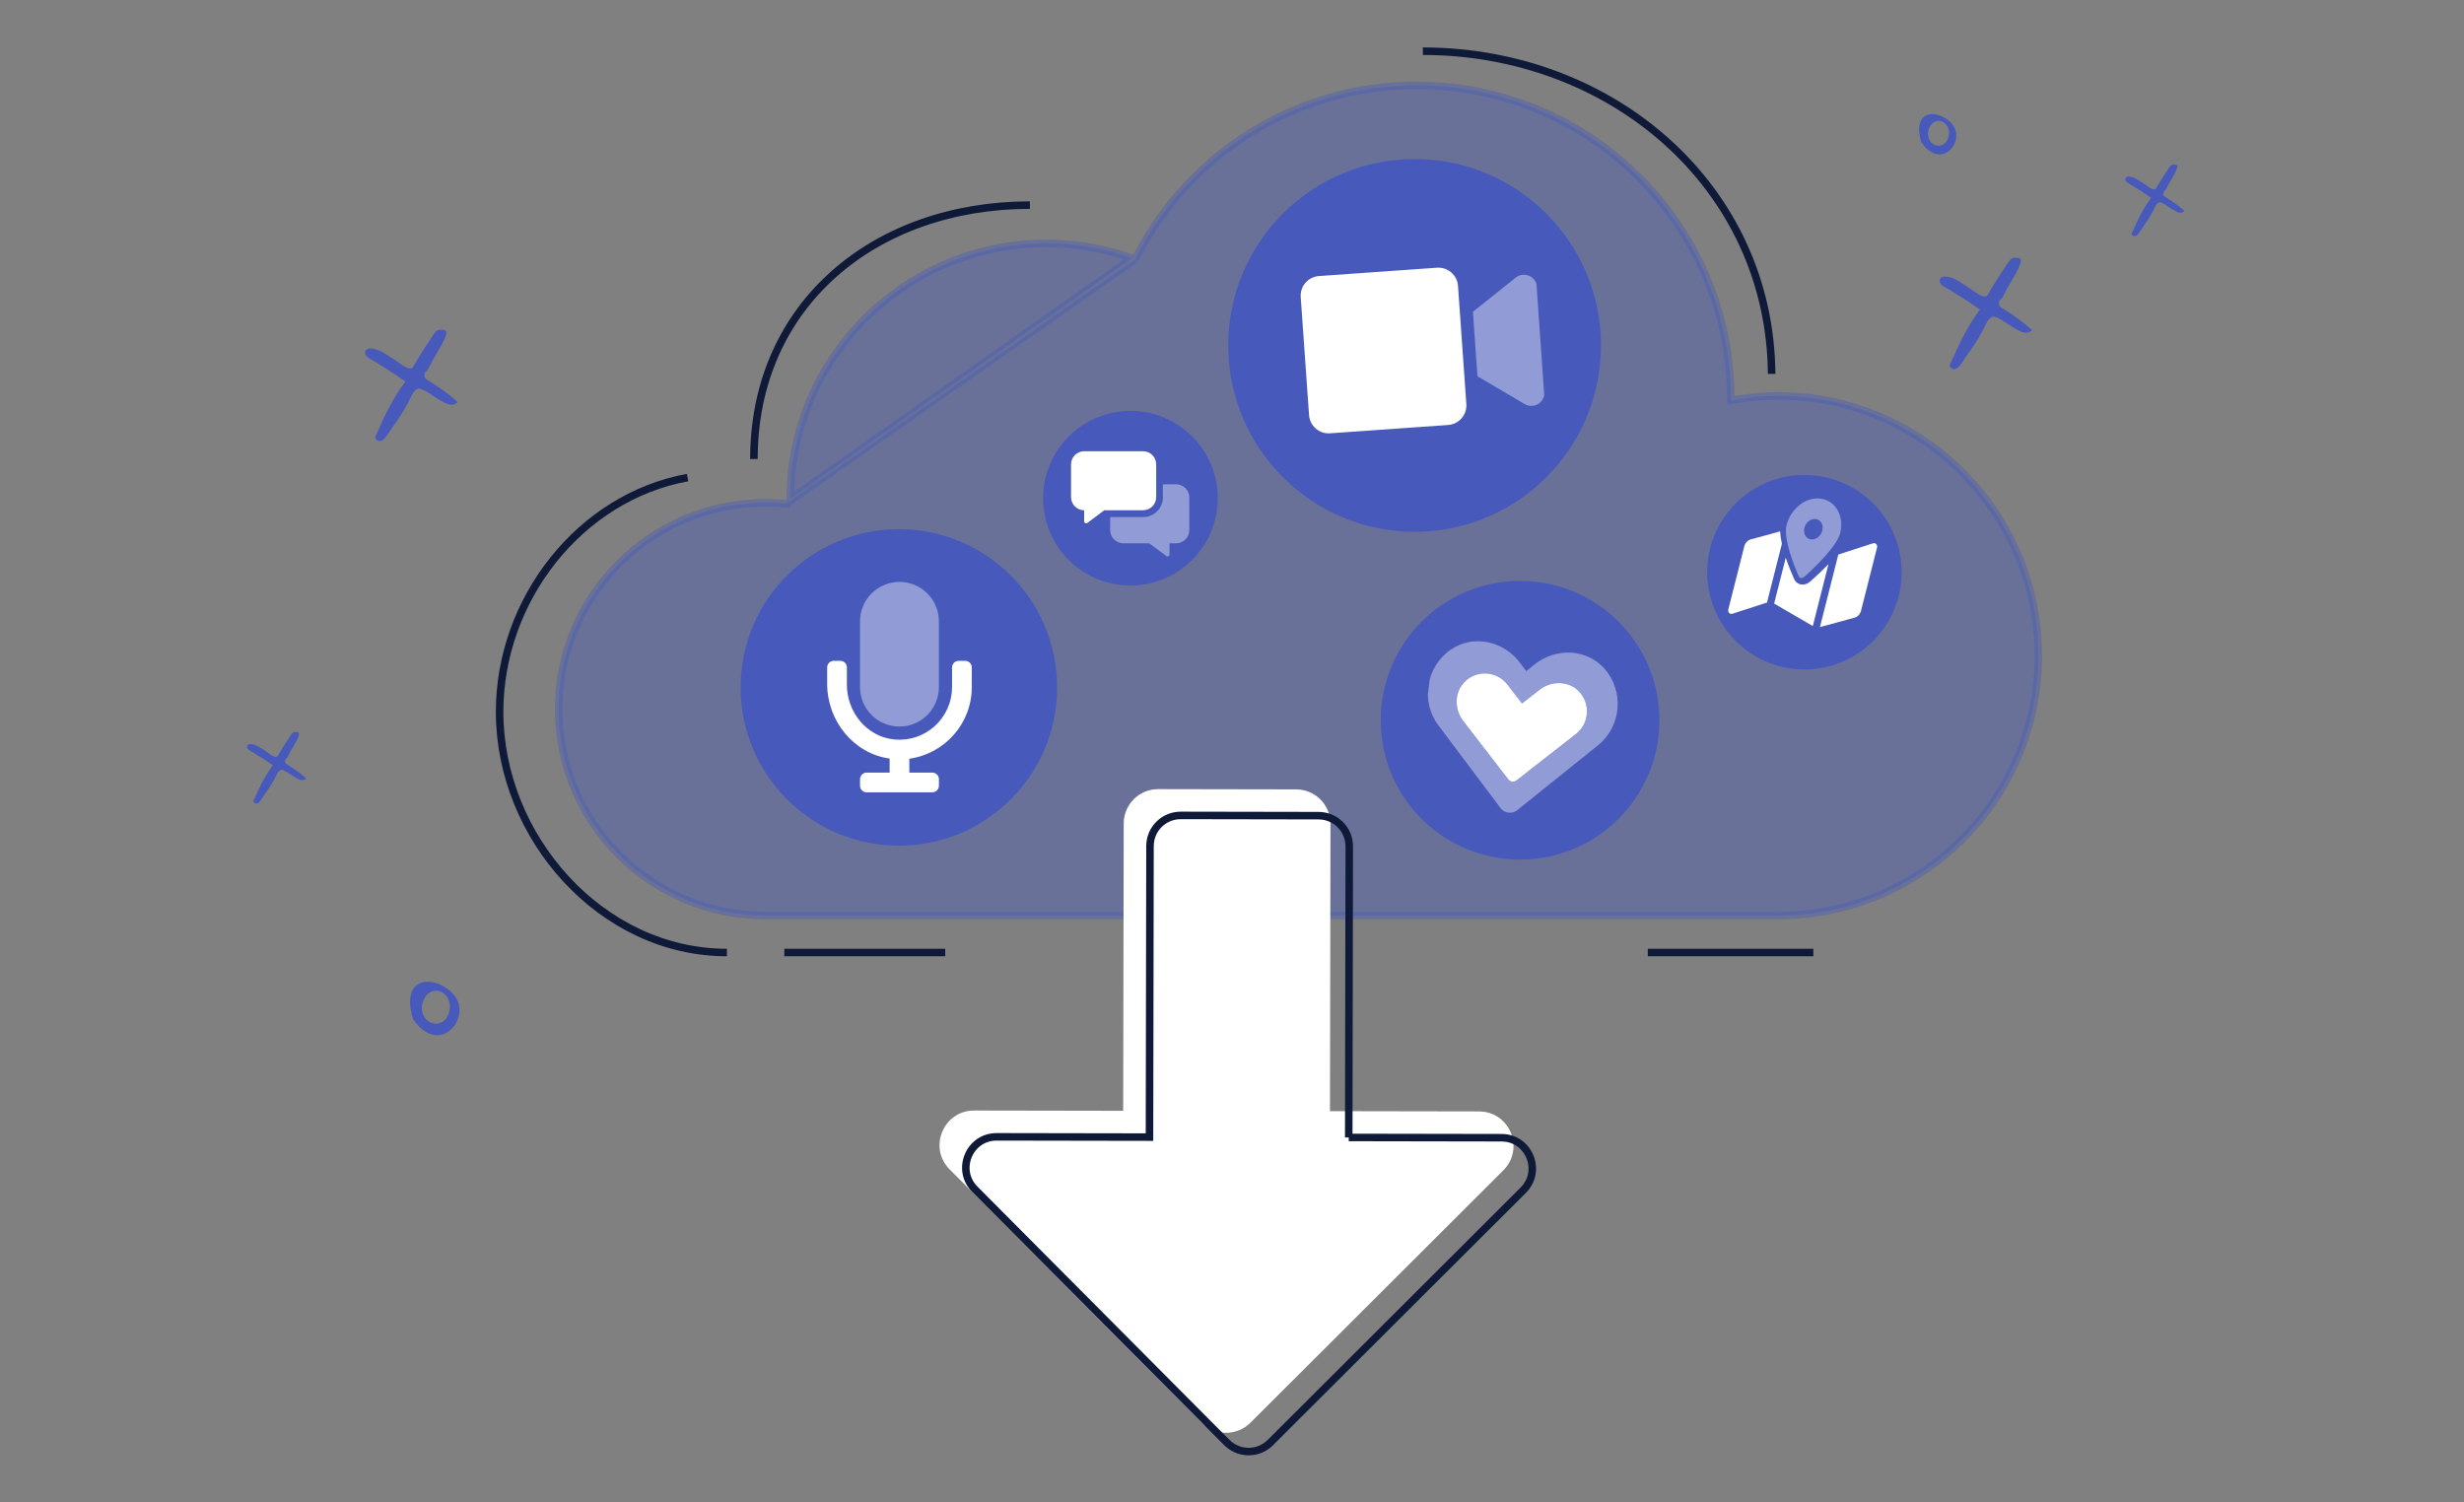 <?xml version="1.0" encoding="utf-8"?>
<!-- Generator: Adobe Illustrator 15.0.0, SVG Export Plug-In . SVG Version: 6.00 Build 0)  -->
<!DOCTYPE svg PUBLIC "-//W3C//DTD SVG 1.1//EN" "http://www.w3.org/Graphics/SVG/1.1/DTD/svg11.dtd">
<svg version="1.1" id="Layer_1" xmlns="http://www.w3.org/2000/svg" xmlns:xlink="http://www.w3.org/1999/xlink" x="0px" y="0px"
	 width="328px" height="200px" viewBox="0 0 328 200" enable-background="new 0 0 328 200" xml:space="preserve">
<rect x="0" y="0" width="328" height="200" fill="#808080" stroke="none"/>
<path opacity="0.4" fill="#475ABB" stroke="#475ABB" enable-background="new    " d="M105.205,67.118v-0.552
	c0-0.047-0.004-0.09-0.006-0.11l-0.002-0.025c0-0.003,0-0.005,0-0.005 M105.205,67.118l-0.008-0.692l0,0 M105.205,67.118
	l-0.549-0.054 M105.205,67.118l-0.549-0.054 M105.197,66.426c0-18.792,15.279-34.029,34.13-34.029c3.992,0,7.808,0.719,11.373,1.977
	 M105.197,66.426L150.7,34.374 M104.656,67.064c-0.9-0.088-1.811-0.138-2.732-0.138c-15.223,0-27.561,12.305-27.561,27.479
	c0,15.175,12.338,27.479,27.561,27.479h134.721c19.16,0,34.691-15.487,34.691-34.59c0-19.102-15.531-34.59-34.691-34.59
	c-1.928,0-3.81,0.197-5.664,0.501l-0.576,0.095l-0.006-0.584c-0.193-22.868-18.838-41.351-41.822-41.351
	c-16.26,0-30.342,9.255-37.265,22.765l-0.199,0.389 M104.656,67.064l46.456-32.545 M151.112,34.519l-0.412-0.146 M151.112,34.519
	l-0.412-0.146"/>
<path fill="none" stroke="#0F1938" d="M96.763,126.8c-16.71,0-30.257-15.358-30.257-32.035c0-14.985,10.723-28.585,25.022-31.19
	 M100.359,61.104c0-20.581,16.113-33.798,36.735-33.798 M189.41,6.816c25.078,0,46.215,17.976,46.426,42.953 M241.389,126.8h-22.041
	 M104.407,126.8h21.416"/>
<circle fill="#475ABB" cx="188.308" cy="45.983" r="24.81"/>
<g>
	<defs>
		
			<rect id="SVGID_1_" x="173.661" y="32.302" transform="matrix(-0.998 0.07 -0.07 -0.998 381.592 79.127)" width="31.48" height="27.982"/>
	</defs>
	<clipPath id="SVGID_2_">
		<use xlink:href="#SVGID_1_"  overflow="visible"/>
	</clipPath>
	<g clip-path="url(#SVGID_2_)">
		<path opacity="0.4" fill="#FFFFFF" enable-background="new    " d="M202.941,53.783l-6.266-3.694l-0.605-8.581l5.684-4.543
			c1.105-0.878,2.749-0.172,2.848,1.212l0.988,14.005C205.688,53.573,204.154,54.498,202.941,53.783z"/>
		<path fill="#FFFFFF" d="M174.257,55.262l-1.11-15.723c-0.049-0.691,0.18-1.374,0.633-1.896c0.455-0.523,1.099-0.845,1.789-0.894
			l15.723-1.11c0.343-0.024,0.686,0.02,1.012,0.128c0.325,0.109,0.627,0.28,0.885,0.505c0.26,0.225,0.472,0.499,0.625,0.805
			c0.153,0.307,0.244,0.641,0.269,0.983l1.11,15.723c0.024,0.342-0.02,0.686-0.127,1.011c-0.109,0.325-0.281,0.626-0.506,0.885
			c-0.225,0.259-0.498,0.471-0.806,0.625s-0.642,0.245-0.983,0.269l-15.723,1.11c-0.691,0.049-1.373-0.179-1.896-0.633
			S174.307,55.953,174.257,55.262L174.257,55.262z"/>
	</g>
</g>
<circle fill="#475ABB" cx="119.655" cy="91.509" r="21.066"/>
<path opacity="0.4" fill="#FFFFFF" enable-background="new    " d="M114.482,91.468v-8.752c0-1.393,0.554-2.728,1.538-3.713
	c0.985-0.985,2.32-1.538,3.712-1.538c1.393,0,2.728,0.553,3.713,1.538c0.984,0.985,1.537,2.32,1.537,3.713v8.752
	c0,1.393-0.553,2.728-1.537,3.713c-0.985,0.985-2.32,1.538-3.713,1.538c-1.392,0-2.727-0.553-3.712-1.538
	C115.036,94.196,114.482,92.86,114.482,91.468L114.482,91.468z"/>
<path fill="#FFFFFF" d="M129.36,91.471c0,4.863-3.626,8.887-8.313,9.53v1.849h3.062c0.233,0,0.455,0.092,0.619,0.256
	s0.257,0.387,0.257,0.619v0.875c0,0.231-0.093,0.455-0.257,0.619c-0.164,0.163-0.386,0.256-0.619,0.256h-8.75
	c-0.232,0-0.454-0.093-0.618-0.256c-0.164-0.164-0.257-0.388-0.257-0.619v-0.875c0-0.232,0.093-0.455,0.257-0.619
	c0.164-0.164,0.386-0.256,0.618-0.256h3.063v-1.869c-4.813-0.664-8.313-5.035-8.313-9.938v-2.197c0-0.232,0.093-0.455,0.257-0.619
	c0.164-0.164,0.386-0.256,0.618-0.256h0.875c0.232,0,0.455,0.092,0.619,0.256s0.256,0.387,0.256,0.619v2.314
	c0,3.654,2.664,6.924,6.301,7.279c0.973,0.096,1.956-0.012,2.885-0.318c0.928-0.306,1.783-0.804,2.508-1.46
	c0.725-0.656,1.305-1.457,1.702-2.351c0.398-0.894,0.603-1.861,0.605-2.839v-2.625c0-0.232,0.092-0.455,0.256-0.619
	c0.164-0.164,0.386-0.256,0.619-0.256h0.875c0.232,0,0.454,0.092,0.618,0.256s0.257,0.387,0.257,0.619V91.471z"/>
<circle fill="#475ABB" cx="202.345" cy="95.88" r="18.55"/>
<g>
	<defs>
		
			<rect id="SVGID_3_" x="189.506" y="84.499" transform="matrix(-0.992 -0.125 0.125 -0.992 390.676 218.799)" width="25.355" height="25.356"/>
	</defs>
	<clipPath id="SVGID_4_">
		<use xlink:href="#SVGID_3_"  overflow="visible"/>
	</clipPath>
	<g clip-path="url(#SVGID_4_)">
		<path opacity="0.4" fill="#FFFFFF" enable-background="new    " d="M213.516,88.949c-2.406-2.633-6.461-2.724-9.254-0.484
			l-1.093,0.876l-0.842-1.119c-2.147-2.86-6.104-3.776-9.086-1.82c-3.415,2.246-4.173,6.953-1.769,10.154l8.274,11.012
			c0.125,0.168,0.282,0.309,0.463,0.414c0.181,0.106,0.382,0.174,0.59,0.201c0.208,0.025,0.419,0.01,0.62-0.049
			c0.202-0.058,0.389-0.156,0.553-0.287l10.74-8.623C215.839,96.718,216.27,91.97,213.516,88.949L213.516,88.949z M209.779,97.713
			l-7.92,6.186c-0.078,0.062-0.168,0.106-0.264,0.133c-0.097,0.027-0.197,0.033-0.297,0.021c-0.099-0.013-0.195-0.044-0.281-0.094
			s-0.162-0.115-0.224-0.195l-6.01-7.781c-1.218-1.577-1.197-3.894,0.243-5.271c0.384-0.37,0.841-0.654,1.342-0.835
			s1.033-0.254,1.564-0.216c0.531,0.039,1.049,0.19,1.518,0.442c0.468,0.252,0.879,0.601,1.203,1.022l1.953,2.526l2.346-1.831
			c1.57-1.226,3.878-1.21,5.246,0.237c0.367,0.388,0.65,0.847,0.83,1.35c0.179,0.503,0.25,1.038,0.212,1.57
			c-0.04,0.533-0.19,1.051-0.442,1.522C210.548,96.971,210.2,97.384,209.779,97.713L209.779,97.713z"/>
		<path fill="#FFFFFF" d="M200.793,103.764l-6.01-7.782c-1.219-1.576-1.197-3.894,0.244-5.271c0.384-0.37,0.84-0.654,1.341-0.835
			s1.034-0.254,1.565-0.215c0.53,0.039,1.047,0.189,1.516,0.442s0.88,0.601,1.205,1.022l1.953,2.526l2.344-1.831
			c1.57-1.226,3.878-1.21,5.246,0.237c0.369,0.387,0.65,0.847,0.83,1.35s0.252,1.038,0.214,1.57c-0.04,0.533-0.19,1.051-0.441,1.522
			c-0.252,0.471-0.599,0.884-1.021,1.213l-7.922,6.186c-0.078,0.061-0.168,0.106-0.265,0.133c-0.096,0.027-0.196,0.033-0.295,0.021
			c-0.099-0.013-0.194-0.045-0.282-0.094C200.93,103.909,200.854,103.844,200.793,103.764L200.793,103.764z"/>
	</g>
</g>
<circle fill="#475ABB" cx="240.199" cy="76.173" r="12.945"/>
<path fill="#FFFFFF" d="M249.338,72.32l-4.626,1.5l-2.448,9.661l4.623-1.261c0.195-0.054,0.381-0.168,0.532-0.331
	s0.261-0.363,0.315-0.578l2.127-8.397c0.023-0.087,0.025-0.177,0.01-0.259c-0.018-0.083-0.053-0.157-0.105-0.215
	c-0.051-0.059-0.117-0.1-0.191-0.121C249.499,72.297,249.418,72.298,249.338,72.32z M233.046,71.81
	c-0.196,0.054-0.381,0.168-0.532,0.33c-0.152,0.162-0.262,0.362-0.316,0.577l-2.127,8.397c-0.022,0.088-0.025,0.177-0.01,0.26
	c0.018,0.083,0.053,0.157,0.105,0.216c0.051,0.059,0.117,0.1,0.191,0.121c0.076,0.021,0.156,0.021,0.236-0.001l4.627-1.501
	l1.98-7.819c-0.122-0.535-0.2-1.087-0.235-1.65L233.046,71.81z M239.766,77.808c-0.207-0.031-0.397-0.112-0.56-0.238
	c-0.162-0.126-0.291-0.294-0.379-0.493c-0.386-0.863-0.781-1.841-1.111-2.833l-1.547,6.105l5.147,2.992l2.09-8.252
	c-0.79,0.826-1.635,1.62-2.415,2.312c-0.179,0.159-0.38,0.277-0.593,0.348C240.188,77.818,239.971,77.838,239.766,77.808
	L239.766,77.808z"/>
<path opacity="0.4" fill="#FFFFFF" enable-background="new    " d="M242.412,66.386c-0.946-0.142-1.962,0.151-2.824,0.813
	c-0.861,0.662-1.498,1.64-1.77,2.718c-0.457,1.814,1.041,5.47,1.633,6.803c0.027,0.063,0.068,0.117,0.119,0.157
	c0.052,0.041,0.113,0.066,0.178,0.076s0.134,0.003,0.201-0.02c0.066-0.022,0.131-0.061,0.188-0.111
	c1.196-1.066,4.363-4.025,4.82-5.84c0.271-1.078,0.156-2.168-0.32-3.03C244.159,67.091,243.359,66.527,242.412,66.386
	L242.412,66.386z M241.046,71.805c-0.235-0.035-0.444-0.149-0.603-0.327c-0.158-0.178-0.258-0.412-0.285-0.673
	c-0.028-0.261,0.017-0.537,0.129-0.793c0.113-0.256,0.287-0.48,0.501-0.645s0.459-0.262,0.703-0.28
	c0.243-0.018,0.476,0.044,0.668,0.18c0.19,0.135,0.333,0.336,0.407,0.579s0.078,0.515,0.012,0.782
	c-0.092,0.359-0.303,0.685-0.59,0.906C241.7,71.754,241.361,71.852,241.046,71.805z"/>
<circle fill="#475ABB" cx="150.481" cy="66.322" r="11.626"/>
<path fill="#FFFFFF" d="M152.164,67.924h-5.168l-2.255,1.694c-0.04,0.029-0.086,0.047-0.135,0.051s-0.098-0.005-0.142-0.027
	s-0.081-0.056-0.106-0.098c-0.026-0.042-0.04-0.09-0.039-0.139v-1.479c-0.463,0-0.906-0.185-1.233-0.512
	c-0.327-0.327-0.51-0.771-0.511-1.234v-4.365c0.001-0.463,0.184-0.907,0.511-1.234c0.327-0.327,0.77-0.511,1.233-0.512h7.845
	c0.462,0,0.905,0.185,1.232,0.512c0.327,0.328,0.511,0.771,0.511,1.234v4.365c0,0.229-0.045,0.456-0.133,0.667
	c-0.087,0.212-0.216,0.404-0.378,0.566s-0.354,0.29-0.565,0.378C152.619,67.88,152.393,67.925,152.164,67.924L152.164,67.924z"/>
<path opacity="0.4" fill="#FFFFFF" enable-background="new    " d="M158.314,66.216v4.363c0,0.463-0.185,0.907-0.514,1.234
	c-0.329,0.327-0.776,0.511-1.241,0.512h-0.878v1.481c0,0.049-0.013,0.097-0.039,0.139s-0.063,0.076-0.107,0.098
	s-0.094,0.032-0.143,0.027c-0.049-0.004-0.096-0.022-0.136-0.051l-2.271-1.694h-3.447c-0.466,0-0.912-0.185-1.241-0.512
	s-0.514-0.771-0.515-1.234v-1.745h4.389c0.698-0.001,1.367-0.277,1.86-0.768c0.494-0.491,0.771-1.156,0.773-1.85v-1.746h1.755
	c0.465,0,0.912,0.185,1.241,0.512C158.129,65.31,158.314,65.753,158.314,66.216z"/>
<path fill="#FFFFFF" d="M154.18,105.05l18.349,0.033c2.541,0.004,4.584,2.054,4.58,4.597l-0.068,38.24l19.841,0.035
	c4.091,0.008,6.127,4.943,3.235,7.846l-33.662,33.592c-1.801,1.795-4.705,1.789-6.499-0.011l-33.544-33.712
	c-2.881-2.893-0.827-7.84,3.264-7.833l19.84,0.035l0.068-38.241C149.588,107.088,151.637,105.046,154.18,105.05z"/>
<path fill="#475ABB" d="M60.931,53.555c-0.932,0.69-1.622,0.118-2.503-0.359c-0.529-0.287-2.187-1.598-2.768-1.456
	c-0.672,0.164-1.113,1.51-1.431,2.058c-0.552,0.955-1.107,1.915-1.786,2.785c-0.301,0.387-1.113,1.838-1.566,2.047
	c-0.26,0.119-0.449,0.143-0.712-0.044c-0.462-0.328-0.126-0.585,0.096-1.099c1.018-2.348,2.17-4.646,3.703-6.699
	c-1.314-0.941-2.68-1.791-4.053-2.642c-0.402-0.25-1.36-0.609-1.305-1.221c0.068-0.747,1.031-0.554,1.538-0.396
	c0.742,0.23,1.463,0.799,2.128,1.191c0.549,0.323,1.632,1.279,2.26,1.322c0.432,0.03,0.457-0.236,0.72-0.664
	c0.248-0.405,0.495-0.81,0.745-1.213c0.4-0.647,0.801-1.292,1.244-1.91c0.244-0.34,0.601-1.083,0.999-1.281
	c0.23-0.115,0.979-0.14,1.135,0.1c0.363,0.561-1.531,3.384-1.835,3.983c-0.202,0.397-0.377,0.802-0.611,1.179
	c-0.089,0.143-0.355,0.277-0.399,0.443c-0.186,0.702,0.34,0.872,0.869,1.214C58.629,51.689,59.877,52.533,60.931,53.555z"/>
<path fill="#475ABB" d="M270.527,43.979c-0.932,0.69-1.623,0.118-2.504-0.359c-0.527-0.287-2.186-1.598-2.767-1.456
	c-0.672,0.164-1.114,1.51-1.431,2.058c-0.553,0.955-1.107,1.915-1.786,2.785c-0.302,0.387-1.112,1.838-1.565,2.047
	c-0.261,0.119-0.449,0.143-0.713-0.044c-0.462-0.328-0.125-0.585,0.098-1.099c1.017-2.348,2.168-4.646,3.701-6.699
	c-1.313-0.941-2.68-1.791-4.053-2.642c-0.402-0.25-1.359-0.609-1.304-1.221c0.067-0.747,1.03-0.554,1.538-0.396
	c0.74,0.23,1.463,0.799,2.128,1.191c0.549,0.323,1.633,1.279,2.26,1.322c0.431,0.03,0.457-0.236,0.72-0.664
	c0.248-0.405,0.496-0.81,0.744-1.213c0.401-0.647,0.801-1.292,1.245-1.91c0.243-0.34,0.601-1.083,0.998-1.281
	c0.231-0.116,0.979-0.14,1.136,0.1c0.362,0.562-1.531,3.385-1.836,3.983c-0.201,0.397-0.377,0.802-0.611,1.179
	c-0.088,0.143-0.354,0.277-0.398,0.443c-0.186,0.702,0.34,0.872,0.869,1.214C268.227,42.112,269.475,42.957,270.527,43.979z"/>
<path fill="#475ABB" d="M40.777,103.654c-0.598,0.443-1.04,0.076-1.604-0.229c-0.339-0.184-1.4-1.026-1.773-0.934
	c-0.43,0.106-0.714,0.97-0.917,1.323c-0.354,0.613-0.71,1.229-1.146,1.789c-0.193,0.248-0.713,1.182-1.004,1.316
	c-0.167,0.076-0.288,0.092-0.456-0.027c-0.296-0.211-0.081-0.377,0.062-0.707c0.653-1.51,1.392-2.986,2.375-4.306
	c-0.842-0.604-1.717-1.149-2.596-1.696c-0.258-0.16-0.871-0.391-0.835-0.784c0.044-0.48,0.661-0.356,0.986-0.255
	c0.475,0.147,0.937,0.513,1.363,0.765c0.352,0.208,1.045,0.821,1.447,0.848c0.276,0.02,0.293-0.15,0.461-0.427
	c0.159-0.26,0.317-0.52,0.478-0.779c0.257-0.416,0.514-0.831,0.798-1.228c0.156-0.218,0.386-0.695,0.641-0.823
	c0.148-0.075,0.627-0.091,0.727,0.063c0.232,0.361-0.982,2.175-1.177,2.56c-0.129,0.255-0.242,0.515-0.392,0.758
	c-0.057,0.091-0.228,0.179-0.256,0.285c-0.119,0.451,0.217,0.56,0.556,0.778C39.304,102.456,40.103,102.998,40.777,103.654z"/>
<path fill="#475ABB" d="M290.805,28.113c-0.598,0.444-1.039,0.077-1.604-0.229c-0.34-0.184-1.4-1.026-1.773-0.934
	c-0.43,0.106-0.713,0.971-0.916,1.323c-0.354,0.613-0.711,1.23-1.146,1.79c-0.193,0.248-0.714,1.182-1.005,1.315
	c-0.166,0.077-0.287,0.092-0.457-0.028c-0.295-0.21-0.079-0.376,0.063-0.706c0.652-1.509,1.392-2.986,2.375-4.306
	c-0.842-0.604-1.717-1.15-2.596-1.696c-0.259-0.16-0.871-0.391-0.835-0.784c0.044-0.48,0.66-0.356,0.984-0.255
	c0.476,0.147,0.938,0.513,1.363,0.765c0.352,0.208,1.047,0.821,1.448,0.849c0.276,0.019,0.293-0.152,0.461-0.427
	c0.159-0.26,0.317-0.521,0.478-0.78c0.256-0.416,0.514-0.831,0.799-1.228c0.156-0.218,0.385-0.695,0.64-0.823
	c0.147-0.074,0.628-0.091,0.728,0.063c0.231,0.361-0.982,2.175-1.178,2.56c-0.13,0.255-0.242,0.515-0.392,0.758
	c-0.058,0.091-0.228,0.178-0.257,0.285c-0.118,0.451,0.218,0.561,0.557,0.78C289.331,26.915,290.13,27.457,290.805,28.113z"/>
<path fill="#475ABB" d="M56.133,134.082c0.388-2.992,3.393-2.74,3.746-0.361C60.025,137.082,56.24,137.049,56.133,134.082z
	 M54.951,135.624c3.269,4.789,7.207,0.628,5.995-2.317C59.597,130.141,52.981,128.741,54.951,135.624z"/>
<path fill="#475ABB" d="M256.629,17.749c0.292-2.25,2.553-2.062,2.818-0.271C259.557,20.005,256.71,19.981,256.629,17.749z
	 M255.74,18.909c2.459,3.603,5.422,0.472,4.51-1.744C259.234,14.783,254.258,13.73,255.74,18.909z"/>
<path fill="none" stroke="#0F1938" d="M179.54,151.42l0.001-0.5l0.068-38.24c0.004-2.268-1.815-4.093-4.082-4.097l-18.348-0.033
	c-2.266-0.004-4.091,1.815-4.095,4.082l-0.068,38.241v0.5l-0.5-0.001l-19.841-0.035c-3.645-0.007-5.476,4.403-2.908,6.981l0,0
	l33.543,33.711h0.001 M179.54,151.42h0.5l19.841,0.035c3.643,0.007,5.461,4.404,2.883,6.992l0,0 M163.311,192.029
	c1.598,1.604,4.187,1.609,5.791,0.01l33.662-33.592"/>
</svg>
